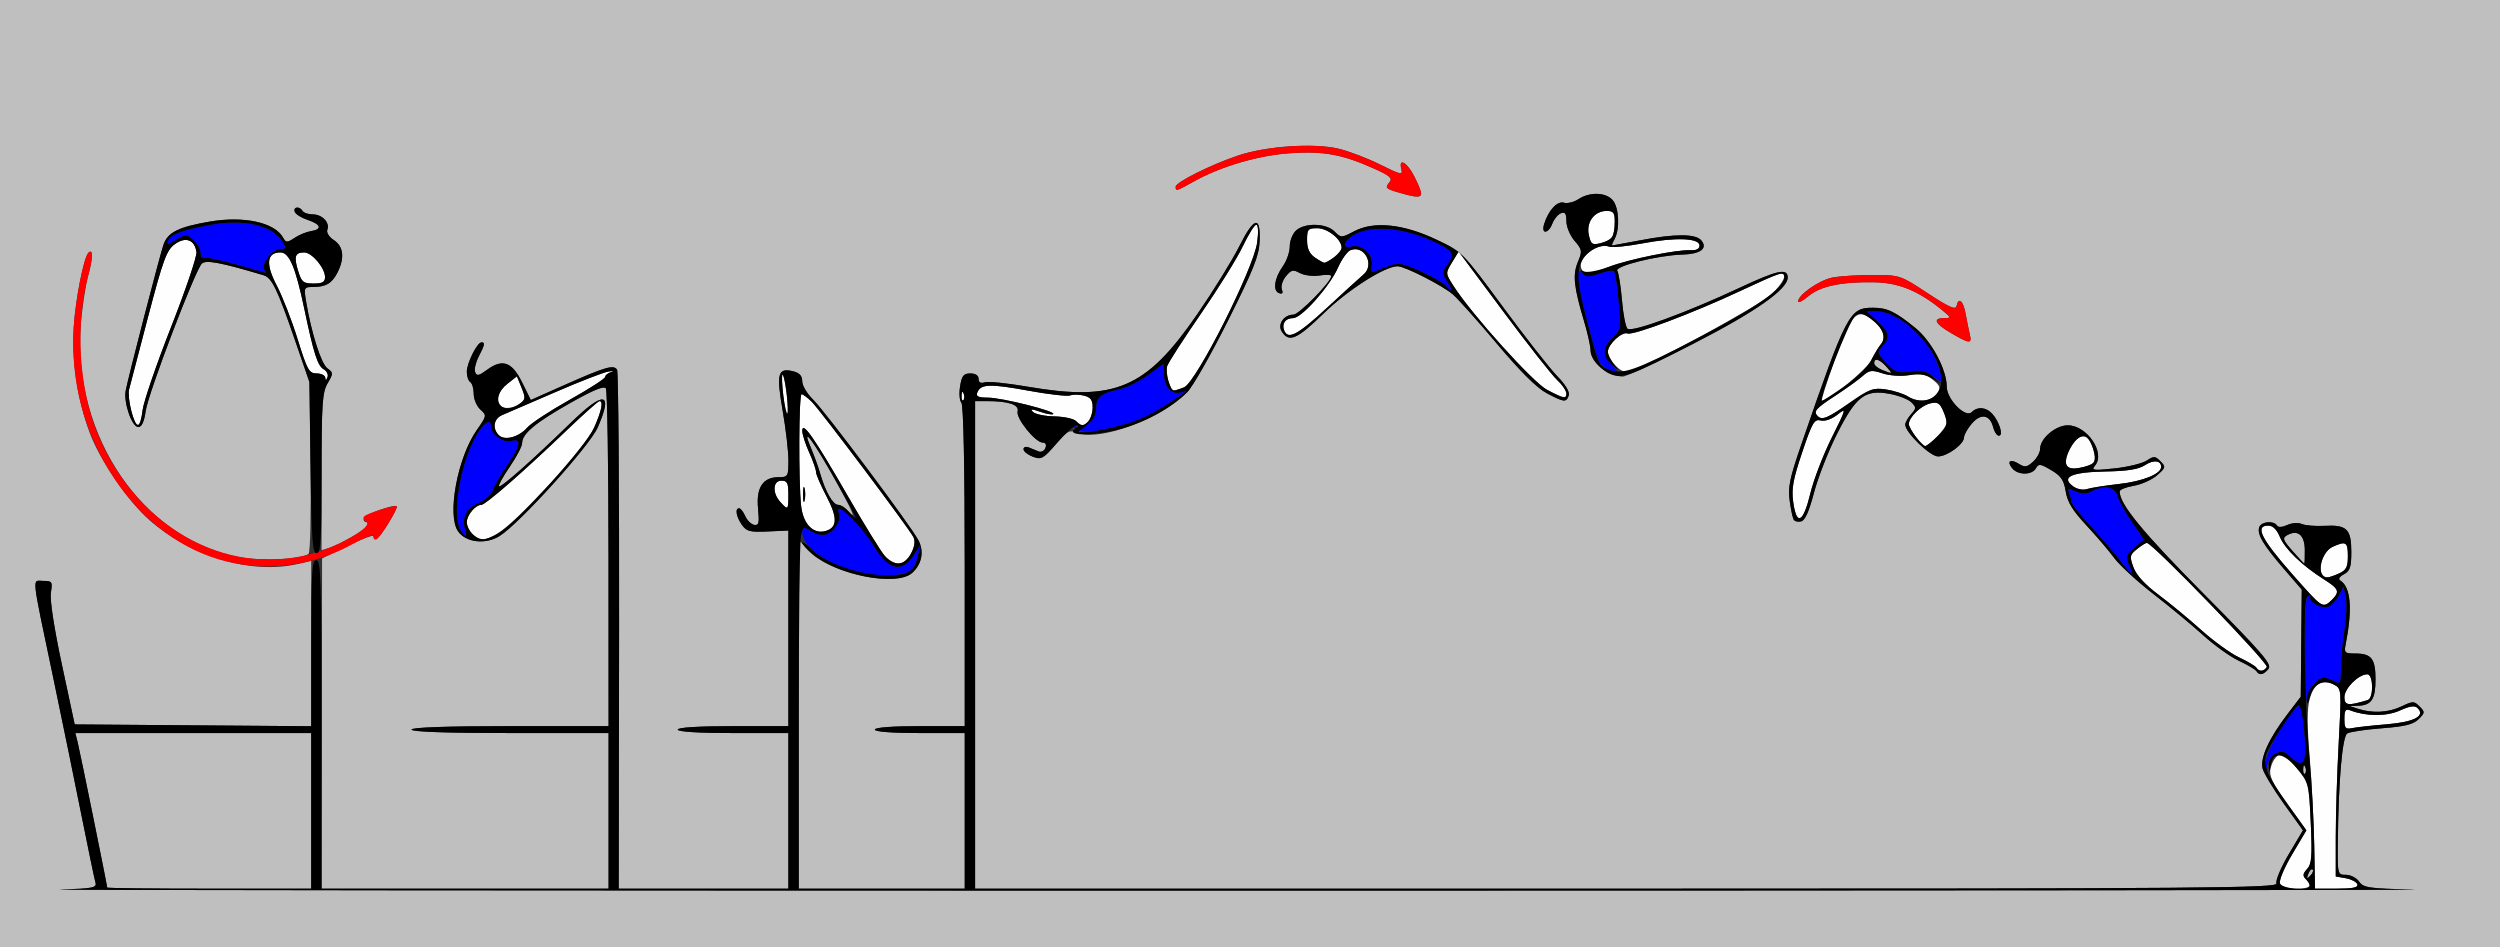 <?xml version="1.0" encoding="UTF-8" standalone="no"?>
<!-- Created with Inkscape (http://www.inkscape.org/) -->

<svg
   xmlns:dc="http://purl.org/dc/elements/1.1/"
   xmlns:cc="http://creativecommons.org/ns#"
   xmlns:rdf="http://www.w3.org/1999/02/22-rdf-syntax-ns#"
   xmlns:svg="http://www.w3.org/2000/svg"
   xmlns="http://www.w3.org/2000/svg"
   version="1.1"
   width="723"
   height="274"
   id="svg2">
  <rect width="100%" height="100%" fill="#333333" stroke="none"/>
  <defs
     id="defs6" />
  <g
     id="g2987">
    <path
       d="m 659.359,255.493 c -0.319,-0.831 1.267,-4.613 3.536,-8.433 l 4.114,-6.926 -5.499,-7.665 c -4.489,-6.257 -5.38,-8.152 -4.851,-10.317 0.611,-2.498 1.977,-4.102 3.524,-4.137 0.376,-0.008 2.229,1.897 4.118,4.235 3.371,4.171 3.445,4.465 3.979,15.874 0.462,9.866 0.299,11.869 -1.075,13.243 -1.264,1.264 -1.354,1.883 -0.412,2.826 2.078,2.078 1.344,2.807 -2.824,2.807 -2.669,0 -4.227,-0.509 -4.61,-1.507 z m 9.93,-10.745 c -0.116,-6.737 -0.705,-18.176 -1.309,-25.421 -0.789,-9.466 -0.794,-14.303 -0.017,-17.19 1.204,-4.473 3.707,-5.919 7.1,-4.104 2.103,1.126 2.125,1.405 1.288,16.805 -0.468,8.613 -0.851,20.83 -0.851,27.149 l 0,11.488 2.917,0.512 c 1.605,0.281 3.105,1.074 3.333,1.762 0.303,0.912 -1.295,1.25 -5.918,1.248 L 669.5,256.996 669.289,244.748 z M 678,207.912 c 0,-2.535 0.322,-3.002 1.705,-2.472 4.619,1.773 10.468,1.786 14.356,0.033 2.966,-1.338 4.298,-1.515 5.13,-0.682 2.296,2.296 -1.031,4.027 -8.997,4.679 -4.232,0.347 -8.707,0.841 -9.944,1.099 -1.954,0.407 -2.25,0.057 -2.25,-2.657 z m 0,-6.32 C 678,199.073 682.1,195 684.635,195 c 1.762,0 1.868,6.908 0.115,7.448 -5.679,1.75 -6.75,1.614 -6.75,-0.856 z m -25.428,-8.476 c -0.3,-0.486 -2.564,-1.832 -5.029,-2.991 -2.466,-1.159 -7.364,-4.699 -10.885,-7.866 -3.521,-3.167 -9.104,-7.784 -12.408,-10.259 -3.949,-2.959 -6.436,-5.676 -7.26,-7.934 -1.149,-3.147 -1.066,-3.586 0.989,-5.25 1.233,-0.999 2.535,-1.816 2.892,-1.816 1.599,0 35.321,34.88 34.697,35.889 -0.825,1.336 -2.246,1.443 -2.997,0.228 z m 17.919,-18.881 C 669.936,173.831 666.512,170.125 662.882,166 c -9.018,-10.247 -10.866,-14 -6.895,-14 1.298,0 2.46,1.132 3.351,3.266 1.468,3.514 6.434,8.303 12.735,12.28 4.339,2.739 4.671,3.567 2.356,5.883 -1.744,1.744 -2.451,1.889 -3.937,0.806 z m 0.994,-8.259 c -1.248,-2.02 0.608,-6.697 3.111,-7.837 3.862,-1.76 4.404,-1.427 4.404,2.701 0,3.144 -0.461,4.05 -2.547,5 -3.133,1.427 -4.153,1.455 -4.968,0.136 z M 255.852,160.75 c -1.098,-1.238 -5.902,-9.029 -10.674,-17.314 -9.733,-16.898 -13.191,-21.844 -13.155,-18.821 0.012,1.037 0.912,3.846 2,6.244 1.088,2.398 1.978,4.939 1.978,5.648 0,0.709 1.36,3.874 3.022,7.034 3.215,6.113 3.181,8.942 -0.122,9.99 -3.604,1.144 -6.642,-1.904 -7.216,-7.24 C 230.902,139.03 231.013,114 231.827,114 c 0.393,0 1.734,1.012 2.98,2.25 2.403,2.387 27.694,36.037 29.304,38.991 1.344,2.465 -1.53,7.759 -4.213,7.759 -1.127,0 -2.949,-1.012 -4.047,-2.25 z m -23.162,-19.5 c -0.252,-0.963 -0.457,-0.175 -0.457,1.75 0,1.925 0.206,2.712 0.457,1.75 0.252,-0.963 0.252,-2.538 0,-3.5 z m -96.118,13.179 C 135.707,153.564 135,152.021 135,151 c 0,-2.024 2.505,-5 4.208,-5 1.214,0 12.209,-9.611 24.882,-21.75 4.737,-4.537 8.905,-8.25 9.261,-8.25 1.197,0 0.663,2.712 -1.502,7.623 -1.36,3.085 -6.189,9.197 -13.141,16.633 -14.162,15.148 -18.43,17.88 -22.137,14.173 z M 518.6,145.25 c -0.549,-3.882 -0.075,-6.525 2.593,-14.462 2.899,-8.623 3.496,-9.653 5.329,-9.193 1.247,0.313 3.166,-0.348 4.848,-1.671 2.681,-2.109 2.62,-1.862 -1.649,6.693 -2.438,4.886 -5.221,12.146 -6.185,16.133 -2.048,8.474 -3.955,9.44 -4.937,2.5 z M 225.655,145.171 C 223.29,142.558 223.489,139 226,139 c 1.667,0 2,0.667 2,4 0,4.571 -0.095,4.658 -2.345,2.171 z M 599.5,140.615 c -3.585,-2.654 -0.428,-4.08 9.428,-4.259 6.393,-0.116 9.557,-0.627 11.414,-1.844 2.479,-1.624 4.658,-1.379 4.658,0.525 0,2.025 -5.267,4.158 -12.189,4.936 -4.021,0.452 -8.211,1.115 -9.311,1.473 -1.156,0.376 -2.844,0.026 -4,-0.83 z m -1.902,-6.222 c -0.728,-1.897 1.977,-7.293 4.056,-8.091 1.679,-0.644 3.011,0.867 3.982,4.52 0.745,2.802 -0.136,3.726 -4.295,4.501 -2.3,0.429 -3.318,0.176 -3.743,-0.931 z m -43.525,-8.028 c -1.14,-1.449 -2.058,-3.137 -2.039,-3.75 0.059,-1.971 3.444,-5.267 6.092,-5.932 2.101,-0.527 2.781,-0.184 3.723,1.883 0.634,1.39 1.152,3.098 1.152,3.794 0,1.261 -5.048,6.64 -6.232,6.64 -0.342,0 -1.555,-1.186 -2.695,-2.635 z m -409.826,-0.519 c -1.954,-1.954 -1.464,-4.799 1.003,-5.821 1.238,-0.512 8.1,-3.473 15.25,-6.58 7.15,-3.107 14.125,-5.812 15.5,-6.011 1.375,-0.199 1.712,-0.121 0.75,0.175 -0.963,0.296 -1.75,0.929 -1.75,1.408 0,0.479 -4.612,3.451 -10.25,6.606 -5.638,3.155 -11.15,6.761 -12.25,8.015 -2.458,2.801 -6.563,3.9 -8.253,2.209 z M 37.954,118.831 c -0.617,-2.293 -0.892,-5.106 -0.611,-6.25 0.281,-1.144 2.757,-10.609 5.501,-21.032 4.353,-16.535 5.333,-19.202 7.691,-20.92 3.125,-2.277 5.756,-1.331 6.289,2.26 0.178,1.201 -3.148,11.018 -7.392,21.815 -4.244,10.797 -7.936,21.58 -8.204,23.963 -0.616,5.466 -1.83,5.527 -3.274,0.164 z m 273.207,2.931 c -0.681,-0.681 -3.487,-1.282 -6.236,-1.336 -2.749,-0.054 -5.534,-0.634 -6.189,-1.289 -0.922,-0.922 -0.449,-0.933 2.087,-0.048 1.803,0.629 3.5,0.921 3.772,0.649 C 305.395,118.938 289.698,115 285.713,115 c -2.792,0 -3.519,-0.344 -3.09,-1.462 0.961,-2.503 3.614,-2.607 14.678,-0.574 5.892,1.082 11.385,1.71 12.207,1.394 0.822,-0.316 2.619,-0.292 3.993,0.053 1.915,0.481 2.498,1.276 2.498,3.408 0,2.544 -1.527,5.181 -3,5.181 -0.33,0 -1.157,-0.557 -1.838,-1.238 z m 214.505,-1.428 c -1.326,-1.326 -0.571,-2.201 5.083,-5.887 3.163,-2.061 6.728,-4.626 7.924,-5.7 1.902,-1.708 2.616,-1.806 5.716,-0.783 2.028,0.669 5.389,0.892 7.864,0.521 3.486,-0.523 4.798,-0.258 6.784,1.371 2.008,1.647 2.259,2.354 1.361,3.832 -1.422,2.341 -5.652,2.83 -8.591,0.992 -1.269,-0.794 -4.149,-1.715 -6.399,-2.047 -3.689,-0.545 -4.723,-0.164 -10.5,3.871 -6.366,4.446 -7.964,5.109 -9.242,3.831 z m -299.128,-5.872 c -0.387,-3.096 -0.496,-5.838 -0.242,-6.091 0.254,-0.254 0.778,2.072 1.165,5.168 0.387,3.096 0.496,5.838 0.242,6.091 -0.254,0.254 -0.778,-2.072 -1.165,-5.168 z m -81.872,2.872 c -1.457,-1.457 -0.527,-4.298 2.077,-6.346 l 2.744,-2.158 1.341,3.287 c 1.196,2.931 1.149,3.428 -0.435,4.586 -1.918,1.402 -4.655,1.704 -5.727,0.632 z m 133.412,-2.917 c 0.048,-1.165 0.285,-1.402 0.604,-0.604 0.289,0.722 0.253,1.584 -0.079,1.917 -0.332,0.332 -0.569,-0.258 -0.525,-1.312 z m 252.468,-10.103 c 4.929,-13.579 6.342,-15.195 10.558,-12.078 3.431,2.536 4.511,5.317 2.845,7.324 -0.668,0.805 -1.943,2.917 -2.833,4.692 -1.32,2.635 -11.989,11.396 -14.215,11.673 -0.329,0.041 1.311,-5.184 3.644,-11.612 z m -83.191,8.391 c -4.06,-2.16 -21.665,-21.71 -26.955,-29.933 -2.396,-3.725 -2.397,-3.73 -0.484,-6.876 l 1.914,-3.148 12.938,17.376 c 7.116,9.557 14.129,18.467 15.585,19.8 2.487,2.278 3.562,5.131 1.896,5.03 -0.412,-0.025 -2.615,-1.037 -4.894,-2.25 z m -109.406,-2.337 c -0.55,-1.448 -0.737,-3.463 -0.414,-4.479 0.322,-1.016 4.721,-7.844 9.775,-15.173 5.054,-7.329 10.509,-16.114 12.123,-19.521 C 361.048,67.788 362.793,65 363.313,65 c 0.558,0 0.668,2.09 0.267,5.108 -1.001,7.547 -17.691,40.603 -21.167,41.925 -3.412,1.297 -3.324,1.33 -4.463,-1.665 z M 94.079,109.25 C 94.036,108.562 92.91,108 91.578,108 89.385,108 88.864,107.063 86.084,98.113 84.394,92.675 81.664,85.662 80.015,82.529 76.757,76.334 77.131,73 81.086,73 c 2.582,0 4.375,4.225 6.913,16.294 2.757,13.109 3.863,16.53 5.669,17.541 0.874,0.489 1.342,1.514 1.04,2.278 -0.381,0.96 -0.575,1.003 -0.629,0.138 z M 467.183,105.695 C 465.982,104.417 465,102.63 465,101.725 c 0,-2.138 4.061,-5.915 5.689,-5.29 1.646,0.632 18.932,-5.89 32.7,-12.336 C 509.378,81.294 514.666,79 515.139,79 c 1.95,0 0.629,2.814 -2.889,6.155 -3.294,3.128 -35.31,20.571 -40.817,22.238 -1.427,0.432 -2.743,-0.093 -4.25,-1.698 z M 371.38,95.548 C 370.615,93.555 371.749,92 373.966,92 c 2.459,0 10.544,-9.104 12.985,-14.622 1.071,-2.421 2.706,-4.693 3.634,-5.049 4.036,-1.549 7.087,4.243 3.727,7.074 -0.996,0.839 -5.716,5.142 -10.488,9.561 -8.575,7.941 -11.357,9.414 -12.443,6.584 z M 86.211,78.335 C 84.931,74.167 85.32,73 87.986,73 90.21,73 94,77.497 94,80.135 94,81.582 93.253,82 90.668,82 c -2.966,0 -3.456,-0.403 -4.457,-3.665 z M 457.494,77.991 c -1.828,-2.958 4.27,-8.063 7.946,-6.652 0.812,0.312 5.083,-0.114 9.491,-0.945 C 484.583,68.574 491.5,68.827 491.5,71 c 0,0.972 -0.881,1.449 -2.5,1.357 -3.886,-0.223 -17.81,2.579 -23.431,4.716 -5.756,2.188 -7.189,2.351 -8.074,0.919 z M 380.223,74.443 C 378.658,73.347 378,71.868 378,69.443 378,66.294 378.253,66 380.961,66 383.966,66 388,69.227 388,71.632 388,72.778 384.312,76 383,76 c -0.305,0 -1.555,-0.701 -2.777,-1.557 z m 79.263,-6.511 C 458.673,64.237 461.088,61 464.655,61 c 1.982,0 2.343,0.503 2.33,3.25 -0.019,4.107 -0.819,5.279 -4.155,6.095 -2.373,0.58 -2.746,0.311 -3.344,-2.413 z"
       id="path2997"
       style="fill:#fefefe" />
    <path
       d="M 0,137 0,0 361.5,0 723,0 l 0,137 0,137 -361.5,0 L 0,274 0,137 z m 698.074,120.251 c -13.025,-0.278 -14.56,-0.5 -15.807,-2.28 C 681.508,253.887 679.787,253 678.443,253 c -2.431,0 -2.443,-0.048 -2.337,-9.75 0.192,-17.64 1.296,-30.265 2.724,-31.146 0.732,-0.451 5.23,-1.121 9.997,-1.487 6.692,-0.514 9.116,-1.115 10.638,-2.637 1.855,-1.855 1.871,-2.072 0.273,-3.67 -1.597,-1.597 -1.911,-1.597 -5.252,-0.004 -3.736,1.782 -8.299,2.035 -12.486,0.695 l -2.5,-0.801 2.55,-0.1 c 3.788,-0.148 4.95,-1.933 4.95,-7.6 0,-5.979 -1.172,-7.5 -5.779,-7.5 -3.151,0 -3.343,-0.186 -2.838,-2.75 2.005,-10.182 1.463,-16.492 -1.58,-18.372 -0.653,-0.404 -0.238,-1.109 1.063,-1.806 1.771,-0.948 2.135,-2.053 2.135,-6.485 0,-6.58 -1.32,-7.865 -7.716,-7.514 -2.631,0.144 -5.6,-0.097 -6.598,-0.537 -1.022,-0.45 -2.862,-0.322 -4.214,0.294 -1.51,0.688 -2.621,0.737 -2.995,0.131 -0.907,-1.468 -4.469,-1.146 -5.085,0.46 -0.76,1.98 1.074,5.101 7.097,12.078 l 5.18,6 -0.146,15.5 -0.146,15.5 -3.822,5 c -5.355,7.004 -7.968,12.719 -7.206,15.756 0.345,1.376 3.11,5.962 6.144,10.191 l 5.516,7.688 -4.114,6.926 c -2.269,3.82 -3.855,7.601 -3.536,8.433 C 658.873,256.832 637.982,257 470.469,257 L 282,257 l 0,-70.5 0,-70.5 3.375,0 c 6.308,0 9.428,1.039 8.922,2.972 -0.526,2.01 5.13,9.028 7.275,9.028 0.825,0 1.129,0.616 0.767,1.557 -0.329,0.857 -1.215,1.307 -1.969,1 -0.754,-0.307 -2.046,-0.831 -2.871,-1.164 -0.825,-0.334 -1.5,-0.098 -1.5,0.525 0,0.622 1.211,1.592 2.691,2.155 2.466,0.938 3.009,0.651 6.503,-3.437 3.555,-4.159 4.003,-4.388 6.642,-3.392 6.367,2.403 23.913,-4.196 31.532,-11.86 1.577,-1.586 6.882,-10.901 11.788,-20.7 7.307,-14.592 8.959,-18.734 9.133,-22.893 0.315,-7.547 -1.611,-7.091 -5.864,1.39 -2.018,4.025 -7.463,12.834 -12.099,19.575 -14.879,21.635 -23.809,25.449 -49.279,21.045 -5.75,-0.994 -11.263,-1.551 -12.25,-1.238 C 283.589,110.948 283,110.62 283,109.567 283,108.585 282.115,108 280.631,108 c -1.96,0 -2.474,0.643 -2.974,3.726 -0.333,2.049 -0.166,4.164 0.369,4.7 C 278.63,117.03 279,134.996 279,163.7 l 0,46.3 -13,0 c -8,0 -13,0.385 -13,1 0,0.615 5,1 13,1 l 13,0 0,22.5 0,22.5 -24,0 -24,0 0,-50.4 0,-50.4 3.25,3.24 c 6.673,6.653 24.854,10.489 29.555,6.236 2.807,-2.54 3.503,-6.187 1.801,-9.435 C 263.393,152.021 238.573,118.884 235.089,115.499 233.39,113.849 232,111.495 232,110.268 c 0,-1.562 -0.771,-2.424 -2.573,-2.876 -4.49,-1.127 -4.954,0.575 -3.089,11.336 0.932,5.375 1.687,11.91 1.678,14.522 -0.015,4.55 -0.136,4.75 -2.861,4.75 -4.522,0 -6.504,3.016 -5.927,9.018 0.411,4.277 0.235,5.026 -1.12,4.772 -0.884,-0.166 -2.052,-1.312 -2.595,-2.546 -0.543,-1.234 -1.33,-2.244 -1.75,-2.244 -1.261,0 -0.863,2.411 0.785,4.765 1.347,1.923 2.321,2.174 7.5,1.935 L 228,153.425 l 0,28.288 0,28.288 -16,0 c -10,0 -16,0.375 -16,1 0,0.625 6,1 16,1 l 16,0 0,22.5 0,22.5 -24.535,0 -24.535,0 0.109,-74.477 c 0.06,-40.962 -0.202,-74.979 -0.582,-75.594 -0.947,-1.533 -3.356,-0.839 -14.956,4.307 l -10,4.436 -2.5,-5.086 c -2.922,-5.945 -5.686,-6.933 -10.152,-3.632 -2.367,1.75 -2.978,1.871 -3.436,0.678 -0.306,-0.798 0.151,-2.819 1.016,-4.492 1.763,-3.409 1.909,-4.143 0.822,-4.134 -1.258,0.011 -4.25,6.006 -4.25,8.516 0,1.298 0.45,2.638 1,2.978 0.55,0.34 1,1.872 1,3.404 0,1.532 0.864,3.568 1.921,4.524 1.885,1.706 1.866,1.816 -1.006,5.905 -5.613,7.991 -8.705,24.665 -5.439,29.328 2.266,3.236 7.902,3.886 11.957,1.38 5.678,-3.509 26.046,-26.026 28.42,-31.419 4.527,-10.283 1.895,-10.772 -7.707,-1.432 -11.344,11.034 -20.313,18.976 -20.838,18.451 -0.255,-0.255 1.146,-2.804 3.114,-5.665 1.968,-2.861 3.578,-5.948 3.578,-6.86 0,-2.691 3.901,-5.93 13.988,-11.616 6.625,-3.734 9.714,-4.994 10.235,-4.174 0.411,0.645 0.753,22.886 0.762,49.423 L 176,210 l -28.5,0 c -18.333,0 -28.5,0.357 -28.5,1 0,0.643 10.167,1 28.5,1 l 28.5,0 0,22.5 0,22.5 -41.5,0 -41.5,0 0.073,-47.75 0.073,-47.75 7.427,-3.657 c 4.085,-2.011 7.427,-3.249 7.427,-2.75 0,0.499 0.341,0.907 0.757,0.907 0.853,0 6.525,-9.051 6,-9.576 -0.711,-0.711 -9.174,2.324 -9.539,3.421 -0.212,0.635 0.129,1.155 0.757,1.155 0.628,0 0.891,0.407 0.583,0.905 -0.738,1.195 -8.453,5.652 -11.309,6.535 l -2.25,0.695 0,-22.663 c 0,-19.783 0.222,-23.042 1.75,-25.642 1.677,-2.854 1.673,-3.035 -0.096,-4.335 C 92.878,105.19 90.04,96.267 88.534,87.25 87.856,83.192 87.937,83 90.33,83 c 3.861,0 5.613,-0.99 7.207,-4.072 2.191,-4.237 1.841,-7.635 -0.977,-9.481 C 95.133,68.512 94.349,67.253 94.672,66.412 95.454,64.376 93.173,62 90.437,62 89.161,62 87.84,61.55 87.5,61 c -0.89,-1.439 -2.743,-1.234 -2.258,0.25 0.225,0.688 1.863,1.731 3.642,2.319 3.93,1.3 4.478,2.809 1.19,3.273 -1.335,0.188 -3.52,1.059 -4.857,1.935 -2.237,1.466 -2.505,1.458 -3.373,-0.093 C 79.399,64.316 70.499,62.389 60.626,64.091 51.636,65.64 48.537,67.178 47.301,70.703 46.234,73.744 37.118,108.93 36.343,113 c -0.651,3.418 1.81,10.5 3.649,10.5 1.005,0 1.7,-1.515 2.156,-4.702 0.728,-5.092 14.214,-40.503 16.203,-42.545 1.143,-1.173 5.556,-0.345 17.91,3.36 2.36,0.708 3.988,4.079 8.992,18.614 L 89.479,110.5 l 0.326,24.384 c 0.179,13.411 -0.073,24.783 -0.56,25.271 -1.618,1.618 -13.948,2.163 -20.445,0.903 -27.433,-5.319 -47.574,-34.788 -45.469,-66.523 0.33,-4.969 1.317,-11.671 2.193,-14.893 1.403,-5.155 1.41,-7.911 0.017,-6.517 -1.319,1.319 -3.72,13.487 -4.217,21.375 -0.634,10.058 1.053,21.171 4.676,30.804 2.999,7.971 11.058,19.718 17.237,25.123 C 55.475,161.131 72.755,166.215 86.25,163.081 l 3.75,-0.871 0,23.908 0,23.908 L 55.8,209.763 21.601,209.5 17.884,192.12 c -2.265,-10.593 -3.503,-18.696 -3.169,-20.75 C 15.225,168.225 15.077,168 12.5,168 c -3.269,0 -3.567,-2.83 2.996,28.5 2.535,12.1 6.182,29.875 8.106,39.5 1.923,9.625 3.725,18.272 4.004,19.216 0.453,1.533 -0.643,1.75 -10.3,2.038 -5.944,0.177 148.044,0.318 342.194,0.314 194.15,-0.004 346.508,-0.147 338.574,-0.316 z M 31,256.679 C 31,256.04 23.15,217.427 22.476,214.75 L 21.783,212 55.892,212 90,212 l 0,22.5 0,22.5 -29.5,0 C 44.275,257 31,256.856 31,256.679 z m 636.564,-3.972 c 0.376,-0.986 0.935,-1.541 1.243,-1.233 0.308,0.308 6.4e-4,1.115 -0.683,1.793 -0.988,0.98 -1.102,0.865 -0.56,-0.56 z m -1.485,-30.29 c 0.048,-1.165 0.285,-1.402 0.604,-0.604 0.289,0.722 0.253,1.584 -0.079,1.917 -0.332,0.332 -0.569,-0.258 -0.525,-1.312 z m -3.079,-63.069 c -2.79,-3.178 -2.996,-3.77 -1.583,-4.561 3.092,-1.73 5.079,-0.101 5.132,4.205 0.027,2.205 -0.039,4.008 -0.146,4.008 -0.107,0 -1.638,-1.644 -3.402,-3.652 z M 245,147.5 c -0.685,-0.825 -1.853,-1.5 -2.597,-1.5 -1.517,0 -3.679,-3.75 -5.189,-9 -0.554,-1.925 -1.734,-5.188 -2.624,-7.25 -3.627,-8.411 0.592,-2.567 8.302,11.5 4.083,7.449 4.754,9.438 2.108,6.25 z m 411.034,45.959 c 1.096,-1.321 -1.582,-4.428 -18.748,-21.75 C 619.588,153.85 613,145.826 613,142.128 c 0,-0.524 1.826,-1.26 4.058,-1.637 2.232,-0.377 5.269,-1.738 6.75,-3.025 2.531,-2.199 2.591,-2.442 1.002,-4.057 -1.527,-1.552 -1.913,-1.571 -4,-0.205 -1.27,0.832 -5.441,1.847 -9.267,2.256 -6.29,0.673 -6.831,0.592 -5.638,-0.845 C 608.952,130.943 603.547,123 598,123 c -3.518,0 -8,3.81 -8,6.8 0,1.04 -0.925,2.728 -2.056,3.751 -1.741,1.576 -2.368,1.666 -4.097,0.586 -2.486,-1.552 -3.602,-0.751 -1.867,1.34 1.647,1.984 5.678,1.958 6.798,-0.044 0.779,-1.391 1.277,-1.332 4.426,0.526 2.859,1.687 3.675,2.886 4.201,6.172 0.487,3.047 1.984,5.507 5.915,9.724 2.895,3.105 6.532,7.37 8.084,9.476 1.551,2.107 6.69,6.832 11.419,10.5 4.729,3.668 11.191,9.024 14.359,11.901 3.168,2.877 7.804,6.192 10.302,7.366 2.498,1.174 4.788,2.533 5.088,3.019 0.808,1.308 2.022,1.078 3.462,-0.657 z m -131.429,-50.972 c 1.158,-4.393 4.15,-12.037 6.648,-16.987 5.527,-10.949 8.128,-12.929 15.24,-11.6 2.594,0.485 5.427,1.591 6.295,2.46 1.438,1.438 1.429,1.744 -0.105,3.438 -0.926,1.023 -1.683,2.386 -1.683,3.028 0,2.226 7.181,9.174 9.482,9.174 2.663,0 7.519,-3.563 7.519,-5.517 0,-0.754 1.014,-2.55 2.253,-3.991 2.631,-3.058 5.252,-2.6 6.176,1.08 0.335,1.335 1.081,2.428 1.658,2.428 1.348,0 0.179,-3.929 -1.86,-6.25 -1.782,-2.03 -4.313,-2.264 -6.02,-0.557 C 568.412,120.988 563,115.468 563,111.841 563,106.875 558.569,98.597 553.883,94.808 548.005,90.056 545.776,89 541.622,89 c -6.776,0 -7.565,1.512 -20.76,39.779 -3.304,9.581 -3.84,12.211 -3.278,16.087 0.826,5.702 1.17,6.327 3.26,5.926 1.148,-0.22 2.303,-2.77 3.762,-8.305 z M 544.25,106.969 c -1.238,-0.497 -2.25,-1.369 -2.25,-1.937 0,-1.632 1.53,-1.209 3.5,0.968 2.008,2.219 1.958,2.258 -1.25,0.969 z m -90.583,7.457 c 0.388,-1.012 -0.83,-3.067 -3.409,-5.75 -2.207,-2.297 -9.26,-11.294 -15.673,-19.993 -11.65,-15.805 -11.665,-15.82 -19.132,-19.366 -9.598,-4.558 -18.094,-5.438 -23.774,-2.462 -3.774,1.978 -3.845,1.978 -5.75,0.074 -2.408,-2.408 -8.573,-2.56 -11.1,-0.274 C 373.823,67.565 373,69.633 373,71.251 c 0,1.617 -0.897,4.2 -1.993,5.74 -2.459,3.454 -2.977,7.124 -1.098,7.786 0.961,0.339 1.215,-0.009 0.8,-1.091 -0.335,-0.873 0.186,-2.569 1.158,-3.77 1.54,-1.902 2.065,-2.022 4.087,-0.94 1.28,0.685 3.827,0.997 5.683,0.696 C 383.487,79.371 385,79.443 385,79.83 385,81.498 375.681,91 374.045,91 c -2.711,0 -4.665,2.793 -3.38,4.834 2.098,3.332 4.361,2.364 12.118,-5.182 7.062,-6.871 17.7,-13.653 21.411,-13.651 2.074,0.001 13.04,5.596 16.001,8.163 1.482,1.285 7.239,7.736 12.794,14.336 6.661,7.915 11.531,12.751 14.305,14.205 5.095,2.671 5.603,2.728 6.373,0.721 z m 36.097,-15.047 C 507.765,90.134 517,83.652 517,80.26 c 0,-2.768 -2.938,-2.159 -13.548,2.809 -15.789,7.392 -31.608,13.175 -32.795,11.989 -0.538,-0.538 -1.252,-4.258 -1.587,-8.268 -0.335,-4.01 -0.945,-7.82 -1.355,-8.469 -0.86,-1.359 11.77,-4.506 18.87,-4.702 5.177,-0.143 7.359,-1.776 5.449,-4.077 -1.638,-1.974 -7.529,-1.988 -17.697,-0.043 -4.311,0.825 -7.966,1.5 -8.123,1.5 -0.157,9.4e-5 0.181,-0.87 0.75,-1.934 1.581,-2.954 1.237,-9.185 -0.62,-11.237 -2.035,-2.249 -6.6,-2.363 -9.831,-0.246 -1.329,0.871 -3.225,1.34 -4.215,1.042 -1.922,-0.578 -4.46,2.14 -5.722,6.125 -0.968,3.059 1.204,2.955 2.371,-0.114 0.494,-1.3 1.608,-2.636 2.475,-2.969 1.213,-0.466 1.577,0.067 1.577,2.308 0,1.622 1.049,4.133 2.367,5.665 2.211,2.57 2.274,2.974 0.965,6.108 -1.557,3.726 -1.199,7.187 1.768,17.107 1.045,3.495 1.901,7.354 1.901,8.576 0,3.39 4.825,7.291 9.264,7.49 0.97,0.043 10.195,-4.251 20.5,-9.543 z M 569.677,96.75 c -0.297,-1.238 -0.846,-3.938 -1.22,-6 -0.694,-3.831 -2.053,-4.973 -2.634,-2.212 -0.246,1.168 -2.247,0.271 -8.323,-3.731 -7.972,-5.25 -8.028,-5.269 -16,-5.274 -4.4,-0.003 -9.674,0.344 -11.721,0.771 C 526.03,81.086 520,85.324 520,87.178 c 0,0.55 1.352,-0.138 3.005,-1.528 3.466,-2.916 9.622,-4.206 19.151,-4.012 6.967,0.142 12.648,2.465 19.345,7.913 2.839,2.31 2.879,2.441 0.75,2.445 -3.433,0.008 -2.701,1.593 2,4.33 5.389,3.138 6.091,3.193 5.427,0.425 z M 411,55.96 c 0,-0.572 -0.909,-2.822 -2.02,-5 -2.089,-4.095 -4.604,-5.454 -3.7,-2 0.457,1.749 -0.204,1.602 -6.133,-1.362 -3.655,-1.827 -9.08,-3.896 -12.054,-4.598 -7.187,-1.696 -20.902,-0.76 -29.041,1.982 C 350.084,47.667 340,52.712 340,54.014 c 0,1.36 0.163,1.312 5.256,-1.534 7.809,-4.364 18.686,-7.552 27.902,-8.178 9.591,-0.651 14.999,0.338 24.099,4.404 4.667,2.085 5.539,2.834 4.607,3.957 -1.419,1.71 -1.218,1.913 3.136,3.156 4.707,1.344 6,1.375 6,0.14 z"
       id="path2995"
       style="fill:#bfbfbf" />
    <path
       d="M 65.634,162.414 C 52.952,159.344 41.376,150.831 33.141,138.519 24.337,125.356 20.322,110.398 21.324,94.5 c 0.497,-7.888 2.898,-20.056 4.217,-21.375 1.393,-1.393 1.386,1.362 -0.017,6.517 -3.829,14.07 -2.715,32.827 2.723,45.857 11.769,28.203 39.541,42.621 64.915,33.703 7.56,-2.657 14.524,-7.161 12.759,-8.251 -0.75,-0.464 -1.01,-1.197 -0.576,-1.63 0.928,-0.928 8.921,-3.388 9.412,-2.897 0.186,0.186 -0.918,2.416 -2.453,4.957 -2.652,4.391 -4.305,5.788 -4.305,3.638 0,-0.54 -2.812,0.565 -6.25,2.454 -11.157,6.132 -23.96,7.883 -36.116,4.941 z M 564.25,96.325 c -4.701,-2.737 -5.433,-4.322 -2,-4.33 2.129,-0.005 2.089,-0.136 -0.75,-2.445 -6.697,-5.448 -12.377,-7.771 -19.345,-7.913 -9.529,-0.194 -15.685,1.096 -19.151,4.012 C 521.352,87.04 520,87.728 520,87.178 c 0,-1.854 6.03,-6.092 9.779,-6.874 2.046,-0.427 7.321,-0.774 11.721,-0.771 7.972,0.006 8.028,0.024 16,5.274 6.076,4.001 8.078,4.899 8.323,3.731 0.58,-2.76 1.939,-1.619 2.634,2.212 0.374,2.062 0.923,4.763 1.22,6 0.665,2.768 -0.037,2.713 -5.427,-0.425 z M 405,55.82 c -4.354,-1.244 -4.555,-1.446 -3.136,-3.156 0.932,-1.123 0.06,-1.871 -4.607,-3.957 -9.1,-4.066 -14.508,-5.054 -24.099,-4.404 -9.216,0.625 -20.093,3.813 -27.902,8.178 C 340.163,55.327 340,55.374 340,54.014 c 0,-1.302 10.084,-6.348 18.051,-9.031 8.139,-2.742 21.854,-3.678 29.041,-1.982 2.975,0.702 8.399,2.771 12.054,4.598 5.929,2.963 6.591,3.11 6.133,1.362 -0.903,-3.454 1.611,-2.095 3.7,2 3.236,6.343 2.853,6.811 -3.98,4.86 z"
       id="path2993"
       style="fill:#fe0000" />
    <path
       d="m 655.136,220.941 c -0.153,-2.869 5.773,-13.468 9.087,-16.256 2.027,-1.705 2.162,-2.717 2.217,-16.667 0.033,-8.169 0.397,-15.189 0.809,-15.602 0.412,-0.412 0.75,-0.241 0.75,0.381 0,1.62 3.566,3.306 5.458,2.58 0.881,-0.338 2.209,-1.773 2.951,-3.188 l 1.348,-2.573 0.668,3.04 c 0.367,1.672 0.2,5.921 -0.371,9.442 -0.571,3.521 -1.042,8.555 -1.046,11.187 -0.007,4.569 -0.103,4.734 -2.134,3.647 -5.781,-3.094 -9.566,4.198 -8.368,16.123 0.776,7.728 -0.336,9.392 -3.985,5.963 -1.889,-1.775 -2.716,-1.985 -4.356,-1.107 -1.113,0.596 -2.22,2.097 -2.458,3.336 -0.399,2.074 -0.444,2.049 -0.57,-0.307 z M 250.344,166.001 C 240.123,163.874 232,158.49 232,153.842 c 0,-1.774 0.148,-1.791 2.451,-0.282 1.444,0.946 3.294,1.339 4.501,0.955 2.433,-0.772 4.424,-4.092 3.656,-6.093 -0.717,-1.868 0.812,-1.825 2.382,0.067 0.68,0.819 1.704,1.199 2.277,0.845 0.573,-0.354 0.752,-0.175 0.398,0.398 -0.354,0.573 0.006,1.58 0.8,2.239 0.794,0.659 2.603,3.177 4.02,5.595 4.231,7.219 8.324,8.34 11.621,3.184 l 2.078,-3.25 -0.658,3 c -0.362,1.65 -1.191,3.542 -1.842,4.204 -1.648,1.675 -8.38,2.33 -13.34,1.298 z m 362.949,-3.661 c -1.536,-2.013 -5.38,-6.502 -8.543,-9.975 -3.163,-3.473 -5.75,-6.739 -5.75,-7.258 0,-0.519 -0.279,-1.67 -0.62,-2.558 -0.534,-1.391 -0.274,-1.457 1.874,-0.479 1.827,0.832 3.044,0.841 4.554,0.033 3.591,-1.922 6.909,-1.368 7.569,1.264 0.327,1.302 2.19,4.686 4.14,7.521 l 3.546,5.154 -2.745,2.361 c -2.465,2.12 -2.624,2.628 -1.553,4.979 1.651,3.622 0.821,3.272 -2.472,-1.042 z m -480.257,-9.274 c -2.458,-4.592 0.34,-20.083 4.985,-27.599 2.199,-3.558 3.98,-4.507 3.98,-2.122 0,2.313 3.665,4.896 5.928,4.178 3.071,-0.975 2.636,1.433 -1.289,7.138 -1.848,2.687 -3.681,5.895 -4.073,7.129 -0.392,1.234 -2.211,2.87 -4.043,3.635 -3.553,1.485 -5.057,4.317 -4.024,7.574 0.81,2.552 -0.112,2.593 -1.465,0.066 z M 311,123.89 c -1.234,-0.888 -1.164,-0.969 0.395,-0.461 2.615,0.854 5.605,-2.107 5.605,-5.55 0,-3.072 1.493,-4.22 7,-5.382 1.925,-0.406 5.525,-2.214 8,-4.017 l 4.5,-3.279 0.105,2.871 c 0.14,3.83 2.148,6.107 4.786,5.428 1.99,-0.512 2.004,-0.471 0.248,0.727 -7.921,5.407 -11.652,7.264 -17.872,8.897 -8.143,2.138 -10.648,2.288 -12.767,0.763 z m 248.038,-15.058 c -1.933,-1.567 -3.337,-1.865 -6.535,-1.385 -3.62,0.543 -4.395,0.275 -6.959,-2.401 -2.72,-2.839 -2.789,-3.118 -1.215,-4.858 2.369,-2.617 2.099,-3.986 -1.435,-7.287 L 539.788,90 l 2.671,0 c 6.064,0 14.477,6.952 17.537,14.494 1.245,3.068 2.093,5.748 1.883,5.956 -0.209,0.208 -1.489,-0.52 -2.843,-1.618 z m -93.796,-1.866 c -1.242,-0.499 -2.653,-1.933 -3.136,-3.187 -1.257,-3.266 -4.942,-17.564 -5.742,-22.279 -0.628,-3.705 -0.551,-3.895 1.045,-2.573 1.436,1.19 2.306,1.216 5.232,0.158 1.93,-0.698 3.798,-0.98 4.152,-0.626 0.354,0.354 0.958,4.315 1.344,8.802 0.669,7.785 0.59,8.262 -1.718,10.401 -2.993,2.774 -3.062,5.024 -0.245,8.023 2.389,2.543 2.349,2.599 -0.932,1.28 z M 418.108,82.63 c -0.625,-0.753 -3.919,-2.619 -7.32,-4.145 -6.323,-2.838 -6.271,-2.837 -12.91,-0.05 -1.285,0.539 -1.53,0.195 -1.176,-1.655 0.567,-2.965 -2.815,-6.245 -5.669,-5.499 -3.661,0.957 -2.251,-2.292 1.714,-3.949 5.1,-2.131 13.425,-1.265 21.145,2.199 6.487,2.911 7.009,3.737 4.569,7.221 -1.392,1.988 -1.381,2.439 0.115,4.723 1.756,2.68 1.442,3.456 -0.468,1.155 z M 68.099,76.447 c -4.62,-1.308 -8.783,-2.143 -9.25,-1.854 C 58.382,74.882 58,74.261 58,73.214 c 0,-1.047 -0.918,-2.735 -2.041,-3.751 -1.95,-1.765 -2.171,-1.77 -4.987,-0.106 -2.35,1.388 -2.834,1.445 -2.388,0.283 0.721,-1.879 4.288,-3.2 12.583,-4.662 9.42,-1.659 17.378,0.152 20.307,4.622 C 82.953,71.857 82.927,72 81.046,72 c -2.239,0 -5.572,4.34 -4.573,5.956 0.355,0.574 0.506,1.005 0.336,0.957 -0.17,-0.048 -4.089,-1.158 -8.71,-2.466 z"
       id="path2991"
       style="fill:#0000fe" />
    <path
       d="m 17.306,257.253 c 9.656,-0.288 10.753,-0.505 10.3,-2.038 C 27.327,254.272 25.525,245.625 23.602,236 21.678,226.375 18.031,208.6 15.496,196.5 8.933,165.17 9.231,168 12.5,168 c 2.577,0 2.725,0.225 2.215,3.37 -0.333,2.054 0.904,10.157 3.169,20.75 L 21.601,209.5 55.8,209.763 90,210.026 90,186.013 C 90,165.335 90.208,162 91.5,162 c 1.312,0 1.5,5.944 1.5,47.5 l 0,47.5 41.5,0 41.5,0 0,-22.5 0,-22.5 -28.5,0 c -18.333,0 -28.5,-0.357 -28.5,-1 0,-0.643 10.167,-1 28.5,-1 l 28.5,0 -0.015,-48.25 c -0.008,-26.538 -0.351,-48.778 -0.762,-49.423 -0.521,-0.819 -3.61,0.44 -10.235,4.174 C 154.901,122.187 151,125.426 151,128.117 c 0,0.912 -1.61,3.999 -3.578,6.86 -1.968,2.861 -3.369,5.41 -3.114,5.665 0.525,0.525 9.494,-7.417 20.838,-18.451 9.602,-9.34 12.234,-8.851 7.707,1.432 -2.374,5.392 -22.742,27.909 -28.42,31.419 -4.055,2.506 -9.691,1.856 -11.957,-1.38 -3.267,-4.664 -0.174,-21.337 5.439,-29.328 2.872,-4.089 2.891,-4.199 1.006,-5.905 C 137.864,117.472 137,115.436 137,113.904 c 0,-1.532 -0.45,-3.064 -1,-3.404 -0.55,-0.34 -1,-1.68 -1,-2.978 0,-2.51 2.992,-8.505 4.25,-8.516 1.086,-0.009 0.94,0.725 -0.822,4.134 -0.865,1.672 -1.322,3.694 -1.016,4.492 0.458,1.193 1.069,1.072 3.436,-0.678 4.466,-3.302 7.229,-2.313 10.152,3.632 l 2.5,5.086 10,-4.436 c 11.6,-5.146 14.009,-5.839 14.956,-4.307 0.38,0.615 0.642,34.632 0.582,75.594 L 178.929,257 l 24.535,0 24.535,0 0,-22.5 0,-22.5 -16,0 c -10,0 -16,-0.375 -16,-1 0,-0.625 6,-1 16,-1 l 16,0 0,-28.288 0,-28.288 -5.952,0.275 c -5.179,0.239 -6.153,-0.012 -7.5,-1.935 C 212.899,149.411 212.502,147 213.763,147 c 0.42,0 1.207,1.01 1.75,2.244 0.543,1.234 1.711,2.38 2.595,2.546 1.355,0.254 1.531,-0.495 1.12,-4.772 C 218.651,141.016 220.633,138 225.155,138 c 2.725,0 2.846,-0.2 2.861,-4.75 0.009,-2.612 -0.746,-9.147 -1.678,-14.522 -1.865,-10.761 -1.402,-12.463 3.089,-11.336 1.802,0.452 2.573,1.314 2.573,2.876 0,1.227 1.39,3.581 3.089,5.231 3.484,3.385 28.304,36.521 30.517,40.742 1.703,3.248 1.007,6.895 -1.801,9.435 -4.36,3.945 -21.576,0.753 -28.82,-5.343 -1.641,-1.381 -2.984,-2.887 -2.984,-3.345 0,-0.459 1.243,0.409 2.762,1.928 3.855,3.855 13.435,7.255 20.952,7.435 6.93,0.166 8.728,-0.906 9.813,-5.851 l 0.658,-3 -2.078,3.25 c -3.183,4.979 -7.261,4.071 -11.173,-2.487 -3.838,-6.433 -12.005,-14.216 -10.326,-9.841 0.768,2.002 -1.224,5.321 -3.656,6.093 -1.188,0.377 -3.032,0.007 -4.386,-0.88 -2.253,-1.477 -2.358,-1.422 -2.951,1.542 C 231.277,156.867 231,180.469 231,207.625 l 0,49.375 24,0 24,0 0,-22.5 0,-22.5 -13,0 c -8,0 -13,-0.385 -13,-1 0,-0.615 5,-1 13,-1 l 13,0 0,-46.3 c 0,-28.704 -0.37,-46.67 -0.974,-47.274 -0.536,-0.536 -0.702,-2.651 -0.369,-4.7 0.5,-3.083 1.014,-3.726 2.974,-3.726 1.485,0 2.369,0.585 2.369,1.567 0,1.053 0.59,1.38 1.795,0.998 0.987,-0.313 6.5,0.244 12.25,1.238 25.471,4.403 34.401,0.59 49.279,-21.045 4.636,-6.742 10.081,-15.55 12.099,-19.575 4.253,-8.481 6.18,-8.938 5.864,-1.39 -0.174,4.159 -1.826,8.301 -9.133,22.893 -4.906,9.798 -10.211,19.113 -11.788,20.7 -4.892,4.921 -12.995,9.229 -20.826,11.073 -7.498,1.766 -14.59,1.45 -11.49,-0.511 0.868,-0.549 0.978,-0.922 0.275,-0.931 -0.645,-0.008 -3.156,2.252 -5.581,5.024 -4.058,4.638 -4.621,4.959 -7.078,4.025 C 297.201,131.506 296,130.54 296,129.918 c 0,-0.622 0.675,-0.859 1.5,-0.525 0.825,0.334 2.117,0.858 2.871,1.164 0.754,0.307 1.64,-0.143 1.969,-1 0.361,-0.941 0.058,-1.557 -0.767,-1.557 -2.145,0 -7.801,-7.018 -7.275,-9.028 C 294.803,117.039 291.683,116 285.375,116 l -3.375,0 0,70.5 0,70.5 188.469,0 c 167.513,0 188.404,-0.168 187.89,-1.507 -0.319,-0.831 1.267,-4.613 3.536,-8.433 l 4.114,-6.926 -5.516,-7.688 c -3.034,-4.228 -5.799,-8.814 -6.144,-10.191 -0.762,-3.037 1.851,-8.752 7.206,-15.756 l 3.822,-5 0.146,-15.5 0.146,-15.5 -5.18,-6 c -6.023,-6.977 -7.857,-10.098 -7.097,-12.078 0.616,-1.606 4.178,-1.928 5.085,-0.46 0.374,0.606 1.485,0.557 2.995,-0.131 1.352,-0.616 3.193,-0.745 4.214,-0.294 0.998,0.44 3.966,0.681 6.598,0.537 6.397,-0.351 7.716,0.934 7.716,7.514 0,4.432 -0.364,5.537 -2.135,6.485 -1.301,0.696 -1.716,1.402 -1.063,1.806 3.043,1.881 3.586,8.19 1.58,18.372 -0.505,2.564 -0.313,2.75 2.838,2.75 4.608,0 5.779,1.521 5.779,7.5 0,5.667 -1.162,7.452 -4.95,7.6 l -2.55,0.1 L 682,205 c 4.187,1.341 8.75,1.087 12.486,-0.695 3.341,-1.593 3.655,-1.593 5.252,0.004 1.598,1.598 1.582,1.815 -0.273,3.67 -1.522,1.522 -3.946,2.123 -10.638,2.637 -4.767,0.366 -9.265,1.036 -9.997,1.487 -1.428,0.881 -2.533,13.507 -2.724,31.146 -0.105,9.702 -0.094,9.75 2.337,9.75 1.344,0 3.065,0.887 3.824,1.971 1.247,1.78 2.781,2.001 15.807,2.28 7.934,0.17 -144.424,0.312 -338.574,0.316 -194.15,0.004 -348.137,-0.137 -342.194,-0.314 z M 90,234.5 90,212 l -34.108,0 -34.108,0 0.693,2.75 C 23.15,217.427 31,256.04 31,256.679 31,256.856 44.275,257 60.5,257 l 29.5,0 0,-22.5 z m 578,21.7 c 0,-0.44 -0.529,-1.329 -1.176,-1.976 -0.902,-0.902 -0.809,-1.59 0.397,-2.95 1.31,-1.477 1.484,-3.72 1.041,-13.422 -0.531,-11.643 -0.533,-11.65 -4.147,-15.825 -3.889,-4.493 -6.629,-4.749 -7.42,-0.693 l -0.422,2.165 -0.136,-2.215 c -0.081,-1.322 0.708,-2.667 1.958,-3.336 1.734,-0.928 2.511,-0.73 4.513,1.152 3.664,3.442 4.626,1.559 3.809,-7.456 C 666.036,207.44 665.326,204 664.84,204 c -1.018,0 -8.46,11.225 -9.395,14.172 -1.021,3.217 0.225,6.159 6.048,14.275 l 5.516,7.688 -4.114,6.926 c -2.269,3.82 -3.855,7.601 -3.536,8.433 C 659.967,257.077 668,257.734 668,256.2 z m 13.751,-0.45 c -0.229,-0.688 -1.729,-1.48 -3.333,-1.762 l -2.917,-0.512 0,-11.488 c 0,-6.319 0.383,-18.536 0.851,-27.149 0.837,-15.401 0.816,-15.68 -1.288,-16.805 -3.122,-1.671 -5.909,-0.358 -6.961,3.28 -0.722,2.496 -0.941,2.699 -1.012,0.936 -0.092,-2.298 3.054,-6.25 4.976,-6.25 0.586,0 1.936,0.466 3,1.035 1.787,0.956 1.935,0.67 1.942,-3.75 0.004,-2.632 0.475,-7.666 1.046,-11.187 0.571,-3.521 0.738,-7.77 0.371,-9.442 l -0.668,-3.04 -1.348,2.573 c -0.742,1.415 -2.069,2.85 -2.951,3.188 -1.933,0.742 -5.452,-0.971 -5.473,-2.663 -0.011,-0.859 -0.263,-0.823 -0.863,0.123 -1.118,1.764 -0.608,31.473 0.802,46.662 0.612,6.6 1.218,17.737 1.345,24.748 l 0.232,12.748 6.333,0.002 c 4.622,0.001 6.221,-0.336 5.918,-1.248 z m -12.944,-4.276 c -0.308,-0.308 -0.867,0.247 -1.243,1.233 -0.543,1.425 -0.428,1.54 0.56,0.56 0.683,-0.678 0.991,-1.485 0.683,-1.793 z m -2.124,-29.661 c -0.319,-0.798 -0.556,-0.561 -0.604,0.604 -0.043,1.054 0.193,1.645 0.525,1.312 0.332,-0.332 0.368,-1.195 0.079,-1.917 z m 23.511,-12.343 c 7.966,-0.652 11.293,-2.383 8.997,-4.679 -0.833,-0.833 -2.164,-0.656 -5.13,0.682 -3.888,1.753 -9.736,1.74 -14.356,-0.033 -1.382,-0.53 -1.705,-0.063 -1.705,2.472 0,2.714 0.296,3.064 2.25,2.657 1.238,-0.258 5.712,-0.753 9.944,-1.099 z M 684.75,202.448 C 686.503,201.908 686.396,195 684.635,195 682.1,195 678,199.073 678,201.592 c 0,2.47 1.071,2.606 6.75,0.856 z m -10.321,-29.019 c 2.315,-2.315 1.983,-3.143 -2.356,-5.883 -6.301,-3.978 -11.267,-8.766 -12.735,-12.28 C 658.446,153.132 657.285,152 655.987,152 c -3.971,0 -2.123,3.753 6.895,14 8.827,10.031 8.899,10.076 11.547,7.429 z m 2.024,-7.589 c 2.086,-0.95 2.547,-1.856 2.547,-5 0,-4.129 -0.542,-4.461 -4.404,-2.701 -3.541,1.613 -4.837,8.862 -1.584,8.862 0.492,0 2.04,-0.522 3.441,-1.161 z m -412.948,-5.849 c 1.076,-2.081 1.263,-3.546 0.607,-4.75 -1.61,-2.953 -26.901,-36.604 -29.304,-38.991 -1.246,-1.238 -2.587,-2.25 -2.98,-2.25 -0.814,0 -0.925,25.03 -0.144,32.292 0.574,5.336 3.612,8.383 7.216,7.24 3.303,-1.048 3.337,-3.877 0.122,-9.99 C 237.36,140.382 236,137.217 236,136.508 c 0,-0.709 -0.89,-3.251 -1.978,-5.648 -1.088,-2.398 -1.988,-5.207 -2,-6.244 -0.035,-3.023 3.422,1.923 13.155,18.821 4.773,8.285 9.576,16.077 10.674,17.314 2.809,3.165 5.776,2.871 7.653,-0.759 z M 232.232,143 c 0,-1.925 0.206,-2.712 0.457,-1.75 0.252,0.963 0.252,2.538 0,3.5 -0.252,0.963 -0.457,0.175 -0.457,-1.75 z m 434.317,15.992 c -0.052,-4.306 -2.04,-5.935 -5.132,-4.205 -1.413,0.791 -1.207,1.383 1.583,4.561 1.764,2.009 3.295,3.652 3.402,3.652 0.107,0 0.173,-1.804 0.146,-4.008 z m -522.058,-4.986 c 5.532,-3.419 25.005,-25.044 27.359,-30.383 2.165,-4.911 2.7,-7.623 1.502,-7.623 -0.356,0 -4.524,3.712 -9.261,8.25 C 151.418,136.389 140.422,146 139.208,146 137.505,146 135,148.976 135,151 c 0,2.263 2.575,5 4.703,5 0.858,0 3.013,-0.897 4.787,-1.994 z M 134.5,153 c -1.034,-3.258 0.471,-6.09 4.024,-7.574 1.832,-0.765 3.651,-2.401 4.043,-3.635 0.392,-1.234 2.224,-4.442 4.073,-7.129 3.925,-5.706 4.36,-8.113 1.289,-7.138 C 145.665,128.241 142,125.658 142,123.345 c 0,-2.385 -1.781,-1.436 -3.98,2.122 -4.645,7.516 -7.443,23.006 -4.985,27.599 1.353,2.528 2.275,2.486 1.465,-0.066 z m 107.317,-13.75 c -6.675,-11.879 -10.179,-16.559 -7.3,-9.75 0.93,2.2 2.144,5.575 2.698,7.5 1.5,5.214 3.669,9 5.157,9 0.726,0 2.134,0.9 3.129,2 0.995,1.1 1.933,2 2.084,2 0.15,0 -2.445,-4.838 -5.767,-10.75 z M 228,143 c 0,-3.333 -0.333,-4 -2,-4 -2.511,0 -2.71,3.558 -0.345,6.171 C 227.905,147.658 228,147.571 228,143 z m -75.5,-19.362 c 1.1,-1.253 6.612,-4.86 12.25,-8.015 5.638,-3.155 10.25,-6.127 10.25,-6.606 0,-0.479 0.787,-1.112 1.75,-1.408 0.963,-0.296 0.625,-0.374 -0.75,-0.175 -1.375,0.199 -8.35,2.905 -15.5,6.011 -7.15,3.107 -14.012,6.068 -15.25,6.58 -2.468,1.021 -2.958,3.866 -1.003,5.821 1.691,1.691 5.795,0.592 8.253,-2.209 z m 171.267,-0.51 c 6.22,-1.633 9.951,-3.49 17.872,-8.897 1.755,-1.198 1.741,-1.239 -0.248,-0.727 -2.638,0.679 -4.646,-1.599 -4.786,-5.428 L 336.5,105.203 332,108.482 c -2.475,1.803 -6.075,3.611 -8,4.017 -5.55,1.17 -7,2.302 -7,5.464 0,1.933 -0.873,3.579 -2.635,4.965 L 311.73,125 l 2.452,0 c 1.349,0 5.662,-0.843 9.585,-1.872 z M 314.8,121.8 c 0.66,-0.66 1.2,-2.451 1.2,-3.981 0,-2.132 -0.583,-2.927 -2.498,-3.408 -1.374,-0.345 -3.171,-0.369 -3.993,-0.053 -0.822,0.316 -6.316,-0.312 -12.207,-1.394 -11.064,-2.033 -13.718,-1.929 -14.678,0.574 -0.429,1.118 0.298,1.462 3.09,1.462 3.985,0 19.682,3.938 18.883,4.737 -0.272,0.272 -1.969,-0.02 -3.772,-0.649 -2.536,-0.884 -3.009,-0.873 -2.087,0.048 0.655,0.655 3.44,1.235 6.189,1.289 2.749,0.054 5.555,0.655 6.236,1.336 1.543,1.543 2.127,1.549 3.638,0.038 z m -87.338,-8.262 c -0.387,-3.096 -0.911,-5.422 -1.165,-5.168 -0.254,0.254 -0.145,2.995 0.242,6.091 0.387,3.096 0.911,5.422 1.165,5.168 0.254,-0.254 0.145,-2.995 -0.242,-6.091 z m -77.068,3.163 c 1.584,-1.158 1.631,-1.655 0.435,-4.586 l -1.341,-3.287 -2.744,2.158 c -5.371,4.225 -1.85,9.736 3.65,5.714 z m 128.289,-2.889 c -0.319,-0.798 -0.556,-0.561 -0.604,0.604 -0.043,1.054 0.193,1.645 0.525,1.312 0.332,-0.332 0.368,-1.195 0.079,-1.917 z m 63.73,-1.779 c 3.476,-1.322 20.166,-34.378 21.167,-41.925 C 363.98,67.09 363.871,65 363.313,65 c -0.52,0 -2.265,2.788 -3.879,6.195 -1.614,3.407 -7.069,12.191 -12.123,19.521 -5.054,7.329 -9.453,14.157 -9.775,15.173 -0.55,1.733 0.868,7.111 1.875,7.111 0.253,0 1.604,-0.435 3.003,-0.967 z m 310.159,82.083 c -0.3,-0.486 -2.59,-1.845 -5.088,-3.019 -2.498,-1.174 -7.134,-4.489 -10.302,-7.366 -3.168,-2.877 -9.63,-8.233 -14.359,-11.901 -4.729,-3.668 -9.867,-8.393 -11.419,-10.5 -1.551,-2.107 -5.189,-6.371 -8.084,-9.476 -3.932,-4.218 -5.428,-6.678 -5.915,-9.724 -0.525,-3.286 -1.342,-4.485 -4.201,-6.172 -3.149,-1.858 -3.647,-1.917 -4.426,-0.526 -1.12,2.002 -5.152,2.028 -6.798,0.044 -1.735,-2.091 -0.619,-2.892 1.867,-1.34 1.729,1.08 2.356,0.99 4.097,-0.586 1.131,-1.023 2.056,-2.711 2.056,-3.751 0,-2.99 4.482,-6.8 8,-6.8 5.547,0 10.952,7.943 7.905,11.615 -1.192,1.437 -0.652,1.517 5.638,0.845 3.826,-0.409 7.996,-1.424 9.267,-2.256 2.087,-1.366 2.473,-1.346 4,0.205 1.589,1.614 1.529,1.857 -1.002,4.057 -1.481,1.287 -4.518,2.648 -6.75,3.025 C 614.826,140.867 613,141.604 613,142.128 c 0,3.698 6.588,11.723 24.286,29.582 17.166,17.322 19.844,20.429 18.748,21.75 -1.44,1.735 -2.654,1.965 -3.462,0.657 z m 2.997,-1.228 C 656.192,191.88 622.47,157 620.871,157 c -0.357,0 -1.659,0.817 -2.892,1.816 -2.055,1.664 -2.137,2.103 -0.989,5.25 0.824,2.258 3.311,4.976 7.26,7.934 3.303,2.475 8.887,7.091 12.408,10.259 3.521,3.167 8.419,6.707 10.885,7.866 2.466,1.159 4.729,2.505 5.029,2.991 0.751,1.216 2.172,1.108 2.997,-0.228 z m -39.804,-29.506 c -1.071,-2.35 -0.913,-2.858 1.553,-4.979 l 2.745,-2.361 -3.546,-5.154 c -1.95,-2.835 -3.813,-6.219 -4.14,-7.521 -0.661,-2.632 -3.978,-3.186 -7.569,-1.264 -1.51,0.808 -2.727,0.799 -4.554,-0.033 -2.147,-0.978 -2.407,-0.912 -1.874,0.479 0.341,0.888 0.62,2.039 0.62,2.558 0,0.519 2.587,3.785 5.75,7.258 3.163,3.473 7.007,7.962 8.543,9.975 3.292,4.315 4.122,4.665 2.472,1.042 z m -2.954,-23.41 C 619.733,139.194 625,137.061 625,135.036 c 0,-1.903 -2.179,-2.149 -4.658,-0.525 -1.858,1.217 -5.021,1.728 -11.414,1.844 -9.856,0.179 -13.013,1.605 -9.428,4.259 1.156,0.856 2.844,1.206 4,0.83 1.1,-0.358 5.29,-1.021 9.311,-1.473 z m -7.434,-6.031 c 0.929,-0.842 0.25,-4.504 -1.267,-6.837 -1.278,-1.964 -3.733,-0.734 -5.55,2.781 -2.18,4.216 -1.177,6.178 2.781,5.439 1.738,-0.324 3.554,-0.947 4.036,-1.384 z M 89.804,135.25 89.481,110.5 85.255,98.228 C 80.249,83.691 78.62,80.321 76.261,79.614 63.907,75.908 59.493,75.08 58.351,76.253 56.362,78.295 42.876,113.706 42.148,118.799 41.692,121.985 40.997,123.5 39.992,123.5 c -1.839,0 -4.301,-7.082 -3.649,-10.5 0.776,-4.07 9.891,-39.256 10.958,-42.297 1.236,-3.525 4.335,-5.063 13.325,-6.612 9.873,-1.701 18.773,0.226 21.218,4.594 0.868,1.551 1.136,1.558 3.373,0.093 1.337,-0.876 3.427,-1.746 4.646,-1.935 3.376,-0.522 3.025,-1.952 -0.788,-3.211 C 87.191,63.009 85.466,61.938 85.242,61.25 84.757,59.766 86.61,59.561 87.5,61 c 0.34,0.55 1.661,1 2.937,1 2.736,0 5.017,2.376 4.236,4.412 -0.323,0.841 0.46,2.1 1.888,3.036 2.818,1.846 3.168,5.244 0.977,9.481 C 95.944,82.01 94.191,83 90.33,83 c -2.393,0 -2.474,0.192 -1.796,4.25 1.506,9.017 4.344,17.94 6.12,19.245 1.769,1.299 1.773,1.481 0.096,4.335 C 93.22,113.434 93,116.71 93,136.904 93,156.314 92.771,160 91.563,160 c -1.201,0 -1.489,-4.052 -1.759,-24.75 z M 41.228,118.667 c 0.269,-2.383 3.961,-13.167 8.204,-23.963 4.244,-10.797 7.57,-20.613 7.392,-21.815 -0.533,-3.592 -3.164,-4.537 -6.289,-2.26 -2.358,1.718 -3.338,4.384 -7.691,20.92 -2.744,10.423 -5.219,19.888 -5.501,21.032 C 36.741,115.029 38.703,123 39.908,123 c 0.457,0 1.051,-1.95 1.32,-4.333 z M 93.669,106.834 C 91.863,105.824 90.757,102.402 88,89.294 85.461,77.225 83.669,73 81.086,73 c -3.955,0 -4.33,3.334 -1.071,9.529 1.648,3.133 4.379,10.146 6.068,15.583 2.78,8.95 3.301,9.887 5.494,9.887 1.332,0 2.458,0.562 2.501,1.25 0.055,0.865 0.248,0.823 0.629,-0.138 0.303,-0.763 -0.165,-1.788 -1.04,-2.278 z M 94,80.135 C 94,77.497 90.21,73 87.986,73 85.32,73 84.931,74.167 86.211,78.335 87.212,81.597 87.702,82 90.668,82 93.253,82 94,81.582 94,80.135 z M 76.473,77.956 C 75.474,76.34 78.807,72 81.046,72 c 1.881,0 1.906,-0.143 0.428,-2.399 -2.929,-4.47 -10.887,-6.281 -20.307,-4.622 -8.295,1.461 -11.862,2.783 -12.583,4.662 -0.446,1.162 0.038,1.105 2.388,-0.283 2.817,-1.664 3.037,-1.659 4.987,0.106 C 57.082,70.479 58,72.167 58,73.214 c 0,1.047 0.382,1.668 0.849,1.379 0.467,-0.289 4.63,0.546 9.25,1.854 4.62,1.308 8.54,2.418 8.71,2.466 0.17,0.048 0.019,-0.383 -0.336,-0.957 z M 518.721,150.305 c -0.256,-0.443 -0.768,-2.89 -1.137,-5.439 -0.562,-3.876 -0.026,-6.506 3.278,-16.087 C 534.057,90.512 534.846,89 541.622,89 c 4.155,0 6.384,1.056 12.261,5.808 4.687,3.789 9.117,12.067 9.117,17.034 0,3.626 5.412,9.147 7.207,7.352 1.707,-1.707 4.238,-1.473 6.02,0.557 2.039,2.321 3.207,6.25 1.86,6.25 -0.577,0 -1.323,-1.092 -1.658,-2.428 -0.924,-3.68 -3.545,-4.138 -6.176,-1.08 C 569.014,123.933 568,125.729 568,126.483 568,128.437 563.145,132 560.481,132 558.181,132 551,125.052 551,122.826 c 0,-0.643 0.757,-2.005 1.683,-3.028 1.533,-1.694 1.543,-2 0.105,-3.438 -0.868,-0.868 -3.701,-1.975 -6.295,-2.46 -7.111,-1.329 -9.712,0.651 -15.24,11.6 -2.499,4.95 -5.491,12.594 -6.648,16.987 -1.459,5.536 -2.614,8.085 -3.762,8.305 -0.911,0.175 -1.866,-0.044 -2.123,-0.487 z m 4.816,-7.555 c 0.964,-3.987 3.747,-11.247 6.185,-16.133 4.269,-8.555 4.33,-8.802 1.649,-6.693 -1.682,1.323 -3.6,1.985 -4.848,1.671 -1.833,-0.46 -2.43,0.57 -5.329,9.193 -2.668,7.937 -3.142,10.58 -2.593,14.462 0.981,6.94 2.889,5.974 4.937,-2.5 z m 36.659,-16.437 c 3.11,-2.98 3.338,-4.048 1.653,-7.747 -0.941,-2.066 -1.621,-2.41 -3.723,-1.883 -2.648,0.665 -6.033,3.961 -6.092,5.932 -0.037,1.251 3.769,6.385 4.735,6.385 0.342,0 1.885,-1.209 3.427,-2.687 z m -25.287,-9.81 c 5.777,-4.035 6.811,-4.416 10.5,-3.871 2.25,0.333 5.13,1.254 6.399,2.047 3.5,2.188 7.442,1.315 9.023,-1.998 C 564.299,105.41 551.818,90 542.46,90 l -2.671,0 3.106,2.901 c 3.534,3.301 3.804,4.67 1.435,7.287 -1.574,1.74 -1.505,2.019 1.215,4.858 2.564,2.676 3.339,2.944 6.959,2.401 3.289,-0.493 4.547,-0.199 6.535,1.53 l 2.462,2.141 -2.717,-1.653 c -1.976,-1.202 -3.812,-1.468 -6.729,-0.975 -2.334,0.394 -5.517,0.181 -7.609,-0.509 -3.164,-1.044 -3.859,-0.952 -5.771,0.765 -1.196,1.074 -4.761,3.639 -7.924,5.7 -5.654,3.685 -6.41,4.56 -5.083,5.887 1.278,1.278 2.875,0.616 9.242,-3.831 z M 533.5,111.666 c 3.3,-2.302 6.728,-5.638 7.618,-7.414 0.89,-1.776 2.164,-3.887 2.833,-4.692 1.666,-2.007 0.586,-4.787 -2.845,-7.324 -2.394,-1.77 -3.162,-1.915 -4.596,-0.867 -1.647,1.204 -10.843,24.71 -9.607,24.556 0.329,-0.041 3.297,-1.958 6.597,-4.26 z M 545.5,106 c -1.97,-2.176 -3.5,-2.6 -3.5,-0.968 0,0.568 1.012,1.439 2.25,1.937 3.208,1.29 3.258,1.25 1.25,-0.969 z m -98.206,7.705 c -2.774,-1.454 -7.644,-6.29 -14.305,-14.205 -5.554,-6.6 -11.312,-13.051 -12.794,-14.336 -2.961,-2.567 -13.927,-8.162 -16.001,-8.163 -3.711,-0.002 -14.349,6.78 -21.411,13.651 -7.757,7.546 -10.02,8.514 -12.118,5.182 C 369.38,93.793 371.333,91 374.045,91 375.681,91 385,81.498 385,79.83 c 0,-0.387 -1.513,-0.459 -3.363,-0.159 -1.856,0.301 -4.403,-0.011 -5.683,-0.696 -2.022,-1.082 -2.547,-0.961 -4.087,0.94 -0.972,1.2 -1.493,2.896 -1.158,3.77 0.415,1.082 0.161,1.43 -0.8,1.091 -1.879,-0.662 -1.362,-4.332 1.098,-7.786 C 372.103,75.451 373,72.868 373,71.251 c 0,-1.617 0.823,-3.685 1.829,-4.596 2.527,-2.287 8.691,-2.135 11.1,0.274 1.905,1.905 1.976,1.904 5.75,-0.074 5.679,-2.976 14.176,-2.096 23.774,2.462 7.468,3.546 7.482,3.561 19.132,19.366 6.413,8.699 13.465,17.696 15.673,19.993 2.579,2.683 3.798,4.738 3.409,5.75 -0.77,2.007 -1.278,1.95 -6.373,-0.721 z M 453,113.674 c 0,-0.729 -1.191,-2.417 -2.646,-3.75 -1.455,-1.333 -8.469,-10.243 -15.585,-19.8 l -12.938,-17.376 -1.914,3.148 c -1.913,3.145 -1.912,3.151 0.484,6.876 5.29,8.223 22.895,27.773 26.955,29.933 4.896,2.605 5.644,2.733 5.644,0.97 z M 383.823,88.964 c 4.772,-4.42 9.492,-8.722 10.488,-9.561 3.361,-2.831 0.31,-8.623 -3.727,-7.074 -0.928,0.356 -2.563,2.628 -3.634,5.049 C 384.51,82.896 376.426,92 373.966,92 c -2.218,0 -3.351,1.555 -2.586,3.548 1.086,2.83 3.868,1.358 12.443,-6.584 z m 34.752,-7.489 c -1.496,-2.284 -1.507,-2.734 -0.115,-4.723 2.44,-3.484 1.918,-4.31 -4.569,-7.221 -7.72,-3.465 -16.045,-4.331 -21.145,-2.199 -3.965,1.657 -5.375,4.906 -1.714,3.949 2.854,-0.746 6.236,2.534 5.669,5.499 -0.354,1.85 -0.109,2.194 1.176,1.655 6.639,-2.787 6.588,-2.787 12.91,0.05 3.401,1.526 6.695,3.391 7.32,4.145 1.91,2.301 2.224,1.525 0.468,-1.155 z m -32.798,-7.032 C 387,73.587 388,72.322 388,71.632 388,69.227 383.966,66 380.961,66 378.253,66 378,66.294 378,69.443 c 0,2.425 0.658,3.904 2.223,5 C 381.445,75.299 382.695,76 383,76 c 0.305,0 1.555,-0.701 2.777,-1.557 z M 466,108.294 c -2.845,-1.04 -6,-4.649 -6,-6.863 0,-1.221 -0.855,-5.08 -1.901,-8.576 -2.967,-9.92 -3.324,-13.381 -1.768,-17.107 1.31,-3.135 1.246,-3.539 -0.965,-6.108 C 454.049,68.108 453,65.597 453,63.976 c 0,-2.241 -0.363,-2.773 -1.577,-2.308 -0.867,0.333 -1.981,1.669 -2.475,2.969 -1.167,3.069 -3.339,3.173 -2.371,0.114 1.261,-3.985 3.8,-6.702 5.722,-6.125 0.989,0.297 2.886,-0.172 4.215,-1.042 3.231,-2.117 7.796,-2.003 9.831,0.246 1.857,2.052 2.201,8.283 0.62,11.237 -0.569,1.064 -0.907,1.934 -0.75,1.934 0.157,-9.5e-5 3.812,-0.675 8.123,-1.5 10.169,-1.946 16.059,-1.932 17.697,0.043 1.91,2.301 -0.272,3.934 -5.449,4.077 -7.1,0.196 -19.73,3.344 -18.87,4.702 0.41,0.648 1.02,4.459 1.355,8.469 0.335,4.01 1.049,7.73 1.587,8.268 1.187,1.187 17.005,-4.596 32.795,-11.989 C 514.062,78.102 517,77.492 517,80.26 c 0,3.391 -9.235,9.874 -27.236,19.118 C 471.796,108.605 469.356,109.521 466,108.294 z M 490.754,97.905 C 507.421,89.275 516,83.291 516,80.297 c 0,-1.962 -0.848,-1.706 -12.611,3.801 -13.768,6.446 -31.054,12.967 -32.7,12.336 C 469.067,95.812 465,99.583 465,101.71 c 0,0.898 0.787,2.568 1.75,3.711 1.748,2.077 1.748,2.077 -0.5,0.174 -2.91,-2.464 -2.853,-5.132 0.169,-7.932 2.308,-2.139 2.387,-2.616 1.718,-10.401 -0.386,-4.488 -0.991,-8.449 -1.344,-8.802 -0.354,-0.354 -2.251,-0.061 -4.217,0.65 -2.874,1.039 -3.819,1.046 -4.825,0.033 -1.003,-1.01 -0.913,-1.131 0.453,-0.611 0.937,0.357 4.14,-0.263 7.117,-1.377 5.956,-2.228 19.748,-5.022 23.679,-4.796 1.619,0.093 2.5,-0.385 2.5,-1.357 0,-2.173 -6.917,-2.426 -16.568,-0.606 -4.408,0.831 -8.679,1.257 -9.491,0.945 -2.732,-1.048 -7.298,1.697 -8.406,5.056 -1.136,3.443 -0.672,6.699 2.837,19.905 2.428,9.137 2.658,9.585 5.481,10.651 3.938,1.487 7.532,0.207 25.401,-9.046 z M 466.235,68.596 c 0.404,-0.603 0.742,-2.559 0.75,-4.346 0.013,-2.747 -0.348,-3.25 -2.33,-3.25 -3.567,0 -5.981,3.237 -5.17,6.932 0.598,2.725 0.971,2.994 3.344,2.413 1.469,-0.359 3.001,-1.146 3.405,-1.749 z"
       id="path2989"
       style="fill:#000000" />
  </g>
</svg>

